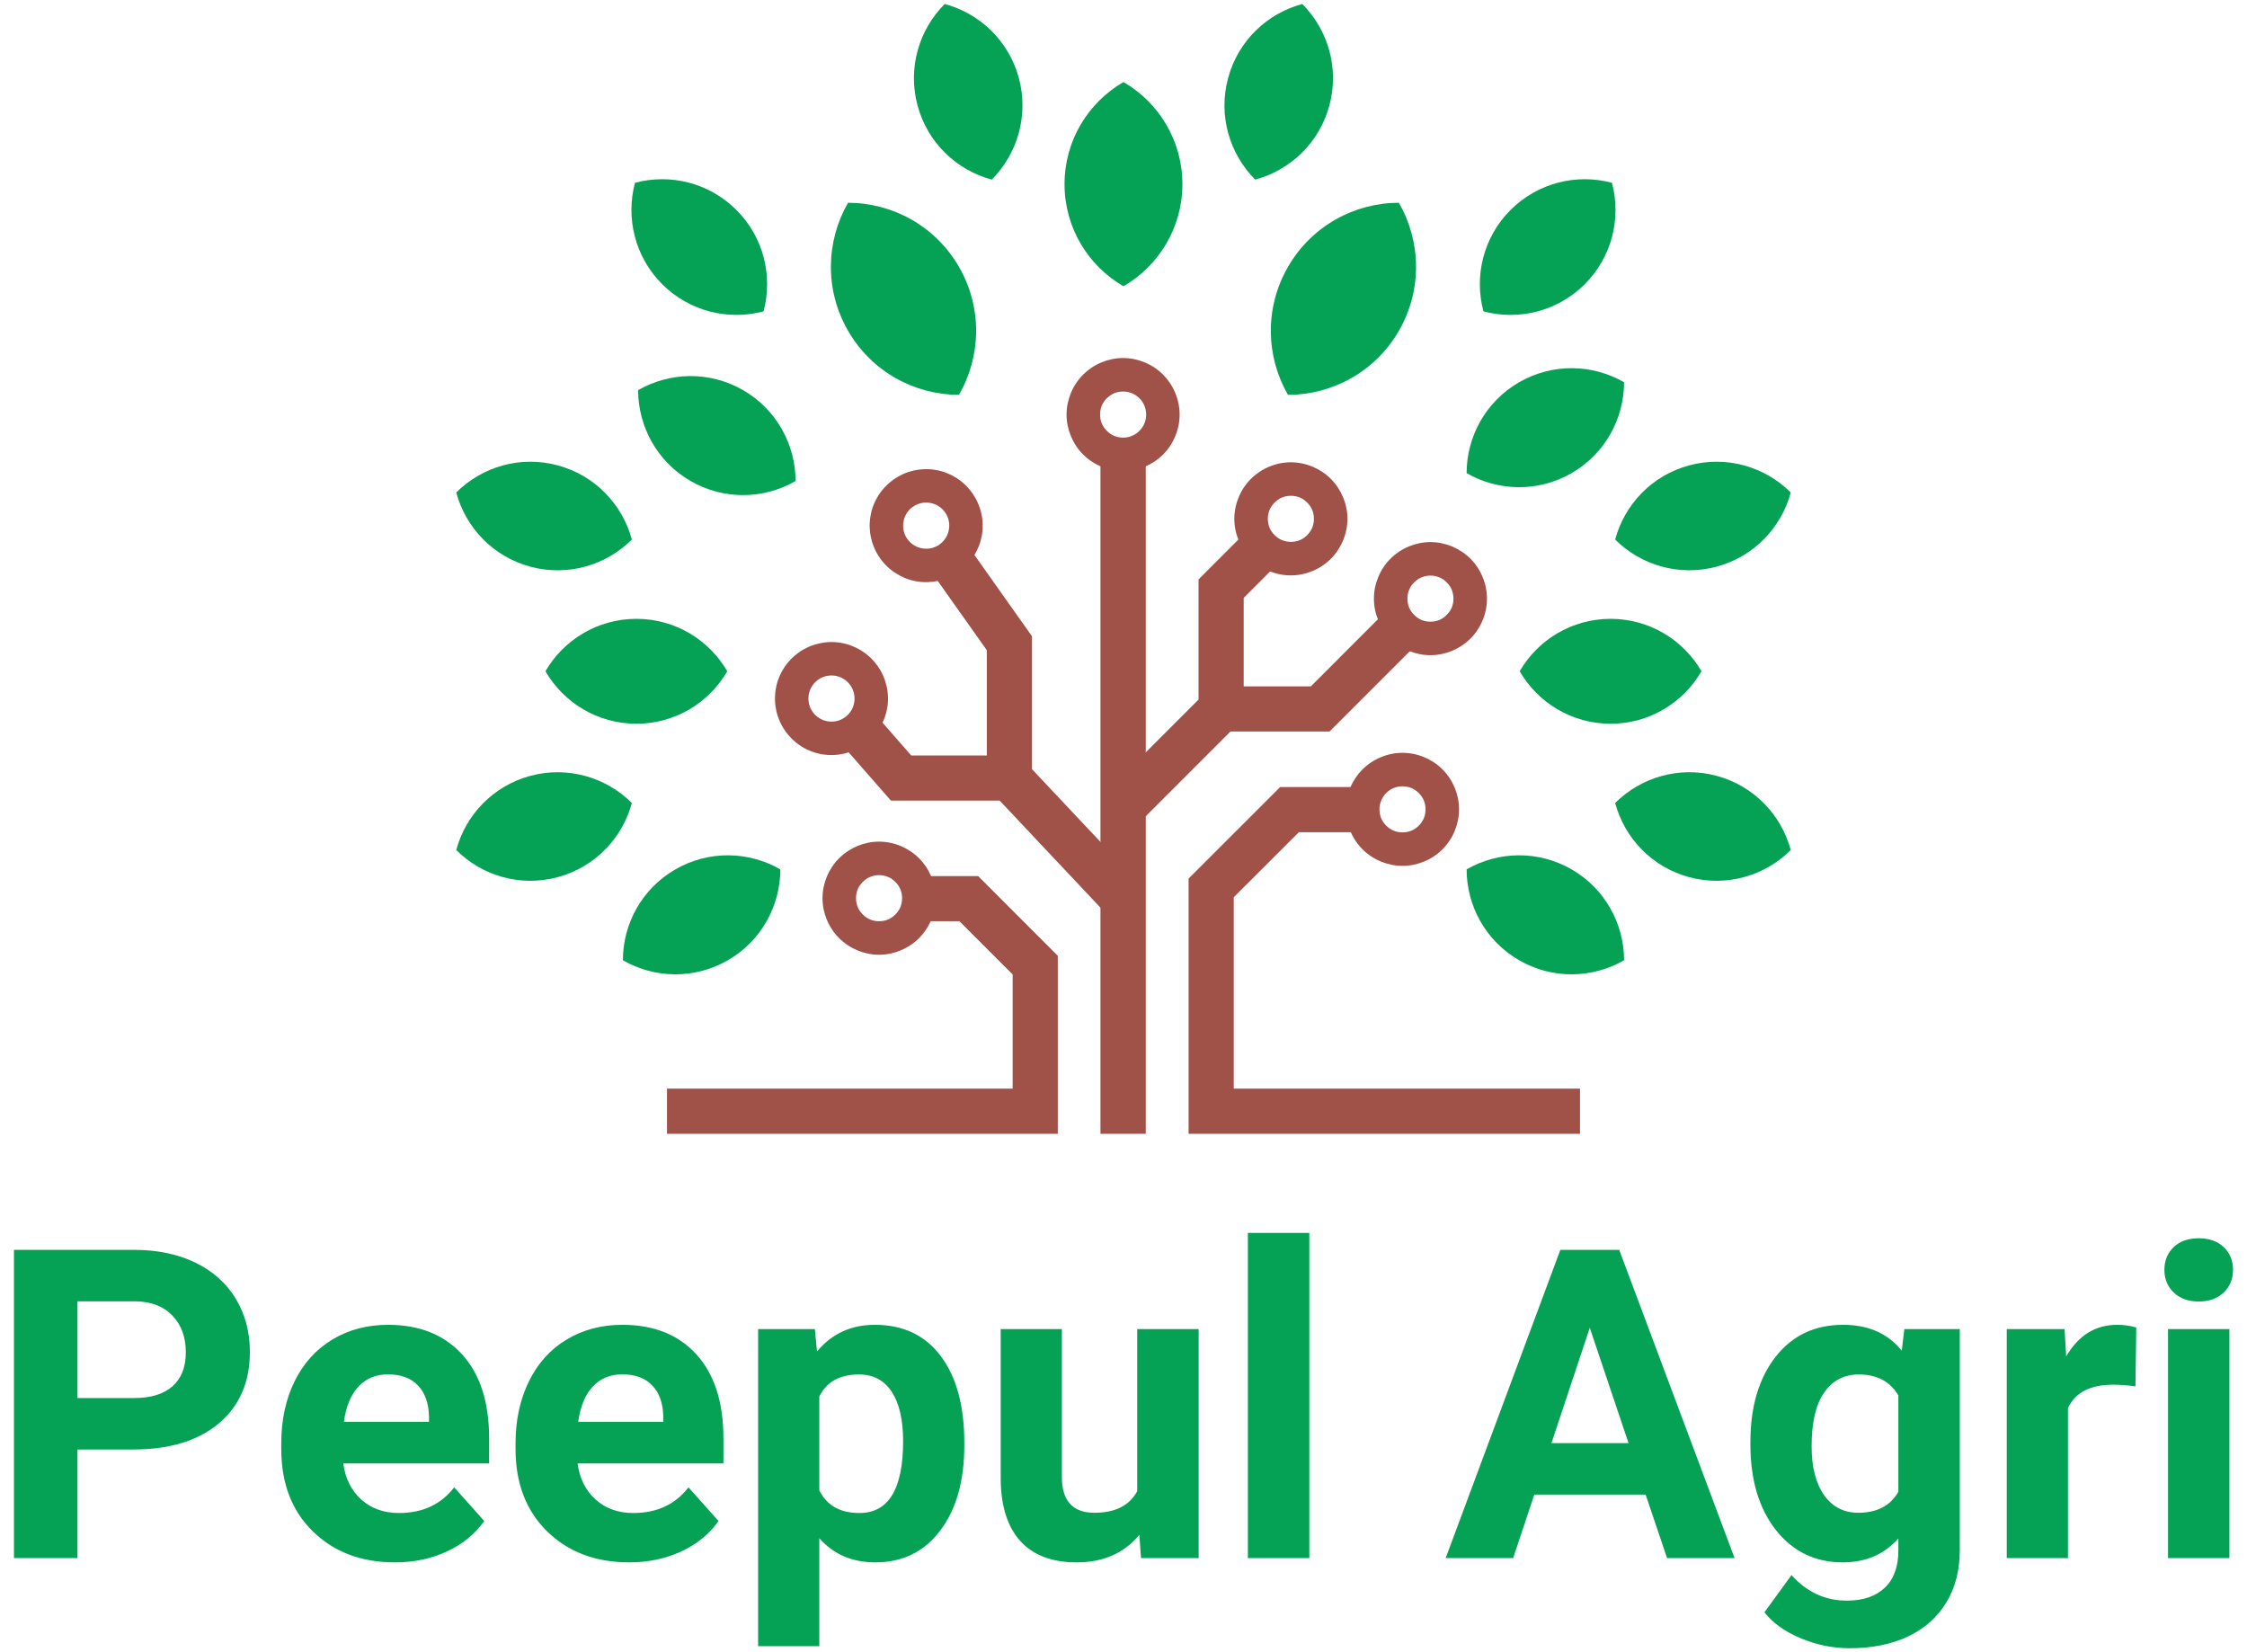 <svg width="136" height="100" viewBox="0 0 136 100" fill="none" xmlns="http://www.w3.org/2000/svg">
<path fill-rule="evenodd" clip-rule="evenodd" d="M48.151 29.114C46.252 30.21 43.837 30.289 41.798 29.114C39.763 27.939 38.625 25.805 38.622 23.614C40.525 22.518 42.939 22.439 44.975 23.614C47.01 24.789 48.151 26.923 48.151 29.114Z" fill="#05A155"/>
<path fill-rule="evenodd" clip-rule="evenodd" d="M44.017 40.627C42.921 42.527 40.867 43.804 38.517 43.804C36.166 43.804 34.112 42.527 33.013 40.627C34.112 38.732 36.166 37.455 38.517 37.455C40.867 37.455 42.921 38.732 44.017 40.627Z" fill="#05A155"/>
<path fill-rule="evenodd" clip-rule="evenodd" d="M67.998 17.326C70.129 16.09 71.565 13.786 71.565 11.144C71.565 8.505 70.129 6.201 67.998 4.965C65.864 6.201 64.431 8.505 64.431 11.144C64.431 13.786 65.864 16.09 67.998 17.326Z" fill="#05A155"/>
<path fill-rule="evenodd" clip-rule="evenodd" d="M88.768 28.636C90.667 29.731 93.082 29.811 95.121 28.636C97.157 27.461 98.294 25.327 98.298 23.136C96.395 22.04 93.98 21.961 91.945 23.136C89.909 24.311 88.768 26.445 88.768 28.636Z" fill="#05A155"/>
<path fill-rule="evenodd" clip-rule="evenodd" d="M91.978 40.627C93.078 42.526 95.128 43.804 97.482 43.804C99.832 43.804 101.883 42.526 102.982 40.627C101.883 38.732 99.832 37.455 97.482 37.455C95.128 37.455 93.078 38.732 91.978 40.627Z" fill="#05A155"/>
<path fill-rule="evenodd" clip-rule="evenodd" d="M60.024 10.87C61.574 9.319 62.275 7.003 61.669 4.733C61.059 2.462 59.296 0.81 57.177 0.241C55.627 1.795 54.925 4.107 55.532 6.378C56.142 8.649 57.908 10.301 60.024 10.87Z" fill="#05A155"/>
<path fill-rule="evenodd" clip-rule="evenodd" d="M46.215 18.845C46.779 16.722 46.234 14.368 44.57 12.708C42.909 11.044 40.551 10.498 38.432 11.063C37.868 13.182 38.417 15.536 40.078 17.2C41.742 18.86 44.096 19.41 46.215 18.845Z" fill="#05A155"/>
<path fill-rule="evenodd" clip-rule="evenodd" d="M38.243 32.656C37.671 30.537 36.018 28.77 33.747 28.164C31.477 27.554 29.164 28.259 27.614 29.809C28.183 31.924 29.835 33.691 32.106 34.301C34.377 34.907 36.689 34.206 38.243 32.656Z" fill="#05A155"/>
<path fill-rule="evenodd" clip-rule="evenodd" d="M38.243 48.601C36.689 47.051 34.377 46.35 32.106 46.956C29.835 47.566 28.183 49.329 27.614 51.448C29.164 52.998 31.477 53.7 33.747 53.093C36.018 52.483 37.671 50.72 38.243 48.601Z" fill="#05A155"/>
<path fill-rule="evenodd" clip-rule="evenodd" d="M75.97 10.87C78.089 10.301 79.855 8.649 80.462 6.378C81.072 4.107 80.367 1.795 78.82 0.241C76.701 0.81 74.935 2.462 74.329 4.733C73.718 7.003 74.423 9.319 75.97 10.87Z" fill="#05A155"/>
<path fill-rule="evenodd" clip-rule="evenodd" d="M89.785 18.845C91.904 19.41 94.258 18.86 95.918 17.2C97.582 15.536 98.128 13.182 97.564 11.063C95.445 10.498 93.091 11.044 91.426 12.708C89.766 14.368 89.216 16.722 89.785 18.845Z" fill="#05A155"/>
<path fill-rule="evenodd" clip-rule="evenodd" d="M97.757 32.656C99.311 34.206 101.623 34.907 103.894 34.297C106.164 33.691 107.817 31.924 108.386 29.809C106.835 28.259 104.519 27.554 102.249 28.164C99.978 28.77 98.325 30.537 97.757 32.656Z" fill="#05A155"/>
<path fill-rule="evenodd" clip-rule="evenodd" d="M97.757 48.601C98.325 50.72 99.978 52.483 102.249 53.093C104.519 53.7 106.835 52.998 108.386 51.448C107.817 49.329 106.164 47.566 103.894 46.956C101.623 46.35 99.311 47.051 97.757 48.601Z" fill="#05A155"/>
<path fill-rule="evenodd" clip-rule="evenodd" d="M58.041 23.898C55.364 23.898 52.764 22.507 51.331 20.024C49.894 17.541 49.993 14.592 51.327 12.272C54.004 12.276 56.608 13.664 58.041 16.15C59.473 18.633 59.379 21.582 58.041 23.898Z" fill="#05A155"/>
<path fill-rule="evenodd" clip-rule="evenodd" d="M77.954 23.898C80.63 23.898 83.234 22.507 84.667 20.024C86.1 17.541 86.005 14.592 84.667 12.272C81.991 12.276 79.39 13.664 77.958 16.15C76.521 18.633 76.62 21.582 77.954 23.898Z" fill="#05A155"/>
<path fill-rule="evenodd" clip-rule="evenodd" d="M88.768 52.619C88.768 54.81 89.909 56.944 91.945 58.119C93.98 59.294 96.395 59.215 98.298 58.119C98.294 55.925 97.157 53.794 95.121 52.619C93.082 51.444 90.667 51.524 88.768 52.619Z" fill="#05A155"/>
<path fill-rule="evenodd" clip-rule="evenodd" d="M47.231 52.619C47.227 54.81 46.09 56.944 44.054 58.119C42.019 59.294 39.6 59.215 37.701 58.119C37.701 55.925 38.842 53.794 40.877 52.619C42.913 51.444 45.331 51.524 47.231 52.619Z" fill="#05A155"/>
<path d="M82.481 50.371H78.611L74.672 54.306V65.89H95.63V68.623H71.939V53.176L77.477 47.638H82.481V50.371Z" fill="#A05148"/>
<path d="M67.045 47.84L72.542 42.343V35.069L75.468 32.139L77.39 34.072L75.275 36.187V42.908L74.873 43.875L68.979 49.773L67.045 47.84Z" fill="#A05148"/>
<path d="M85.843 38.901L80.468 44.276H73.906V41.543H79.338L83.909 36.971L85.843 38.901Z" fill="#A05148"/>
<path d="M84.887 47.593C84.693 47.593 84.511 47.627 84.352 47.695C84.185 47.764 84.034 47.866 83.901 47.999C83.647 48.253 83.492 48.601 83.492 48.984C83.492 49.181 83.529 49.363 83.594 49.523C83.662 49.685 83.768 49.841 83.901 49.974C84.034 50.102 84.185 50.209 84.352 50.277C84.511 50.341 84.693 50.379 84.887 50.379C85.084 50.379 85.262 50.341 85.425 50.277C85.588 50.209 85.739 50.102 85.872 49.974C86.005 49.841 86.111 49.685 86.179 49.523C86.244 49.363 86.281 49.181 86.281 48.984C86.281 48.795 86.244 48.613 86.179 48.453V48.45C86.111 48.287 86.005 48.131 85.872 47.999C85.739 47.866 85.588 47.764 85.425 47.695C85.262 47.627 85.084 47.593 84.887 47.593ZM83.583 45.827C83.988 45.656 84.432 45.565 84.887 45.565C85.345 45.565 85.785 45.656 86.191 45.827C86.615 46.001 86.994 46.255 87.305 46.566C87.616 46.877 87.87 47.252 88.044 47.676H88.048C88.215 48.082 88.309 48.526 88.309 48.984C88.309 49.443 88.215 49.883 88.048 50.292C87.87 50.717 87.616 51.096 87.305 51.406C86.994 51.717 86.619 51.971 86.191 52.146C85.785 52.312 85.345 52.407 84.887 52.407C84.432 52.407 83.988 52.312 83.583 52.146C83.158 51.971 82.779 51.717 82.468 51.406C82.157 51.096 81.903 50.717 81.725 50.292C81.558 49.883 81.464 49.443 81.464 48.984C81.464 48.04 81.847 47.184 82.468 46.566C82.779 46.255 83.158 46.001 83.583 45.827Z" fill="#A05148"/>
<path d="M86.576 34.838C86.383 34.838 86.201 34.876 86.042 34.944C85.879 35.009 85.723 35.115 85.591 35.248C85.458 35.38 85.356 35.532 85.287 35.699C85.219 35.858 85.185 36.04 85.185 36.233C85.185 36.43 85.219 36.608 85.287 36.771C85.356 36.934 85.458 37.086 85.591 37.219C85.723 37.351 85.879 37.458 86.042 37.526C86.201 37.59 86.383 37.628 86.576 37.628C86.773 37.628 86.955 37.59 87.114 37.526C87.277 37.458 87.429 37.351 87.562 37.219C87.694 37.086 87.8 36.934 87.869 36.771C87.933 36.608 87.971 36.43 87.971 36.233C87.971 36.04 87.933 35.858 87.869 35.699C87.8 35.532 87.694 35.38 87.562 35.248C87.429 35.115 87.277 35.009 87.114 34.944C86.955 34.876 86.773 34.838 86.576 34.838ZM85.272 33.072C85.678 32.905 86.121 32.81 86.576 32.81C87.035 32.81 87.475 32.905 87.884 33.072C88.308 33.25 88.688 33.504 88.998 33.815C89.309 34.126 89.563 34.505 89.737 34.929C89.908 35.335 89.999 35.778 89.999 36.233C89.999 36.692 89.908 37.132 89.737 37.537C89.563 37.965 89.309 38.341 88.998 38.651C88.688 38.962 88.308 39.216 87.884 39.394C87.475 39.561 87.035 39.656 86.576 39.656C86.121 39.656 85.678 39.561 85.272 39.394C84.848 39.216 84.469 38.962 84.158 38.651C83.847 38.341 83.593 37.965 83.418 37.537C83.248 37.132 83.157 36.692 83.157 36.233C83.157 35.778 83.248 35.335 83.418 34.929C83.593 34.505 83.847 34.126 84.158 33.815C84.469 33.504 84.848 33.25 85.272 33.072Z" fill="#A05148"/>
<path d="M78.131 30.008C77.937 30.008 77.759 30.046 77.6 30.11H77.596C77.429 30.178 77.278 30.284 77.145 30.417C77.013 30.55 76.906 30.701 76.838 30.864C76.774 31.027 76.736 31.206 76.736 31.403C76.736 31.596 76.774 31.778 76.838 31.937C76.906 32.104 77.013 32.255 77.145 32.388C77.395 32.642 77.744 32.797 78.131 32.797C78.328 32.797 78.506 32.76 78.669 32.695C78.832 32.627 78.984 32.521 79.116 32.388C79.249 32.255 79.355 32.104 79.423 31.937C79.488 31.778 79.526 31.596 79.526 31.403C79.526 31.206 79.488 31.027 79.423 30.864C79.355 30.701 79.249 30.55 79.116 30.417C78.984 30.284 78.832 30.178 78.669 30.11C78.506 30.046 78.328 30.008 78.131 30.008ZM76.823 28.245V28.241C77.228 28.074 77.672 27.98 78.131 27.98C78.589 27.98 79.029 28.074 79.435 28.241C79.859 28.419 80.238 28.673 80.549 28.984C80.86 29.295 81.114 29.674 81.292 30.099C81.459 30.504 81.554 30.944 81.554 31.403C81.554 31.861 81.459 32.301 81.292 32.706C81.114 33.131 80.86 33.51 80.549 33.821C80.238 34.132 79.863 34.386 79.435 34.564C79.029 34.731 78.589 34.825 78.131 34.825C77.187 34.825 76.33 34.443 75.712 33.821C75.401 33.51 75.147 33.131 74.969 32.706C74.802 32.301 74.708 31.861 74.708 31.403C74.708 30.944 74.802 30.504 74.969 30.099C75.147 29.67 75.401 29.295 75.712 28.984C76.023 28.673 76.398 28.419 76.823 28.245Z" fill="#A05148"/>
<path d="M67.976 23.697C67.779 23.697 67.597 23.735 67.438 23.8C67.275 23.868 67.124 23.974 66.991 24.107L66.987 24.103C66.858 24.235 66.756 24.387 66.684 24.554C66.619 24.713 66.582 24.895 66.582 25.092C66.582 25.285 66.619 25.468 66.684 25.627C66.752 25.794 66.858 25.945 66.991 26.078C67.124 26.21 67.275 26.313 67.438 26.381C67.597 26.449 67.779 26.487 67.976 26.487C68.17 26.487 68.352 26.449 68.511 26.381C68.674 26.317 68.829 26.21 68.962 26.078C69.095 25.945 69.197 25.794 69.265 25.627C69.334 25.468 69.371 25.285 69.371 25.092C69.371 24.895 69.334 24.713 69.265 24.554C69.197 24.387 69.095 24.235 68.962 24.103V24.107C68.829 23.974 68.674 23.868 68.511 23.8C68.352 23.735 68.17 23.697 67.976 23.697ZM66.672 21.931C67.078 21.764 67.518 21.669 67.976 21.669C68.431 21.669 68.875 21.764 69.28 21.931C69.705 22.105 70.084 22.363 70.395 22.67V22.674C70.706 22.988 70.963 23.367 71.134 23.788C71.305 24.194 71.396 24.634 71.396 25.092C71.396 25.547 71.305 25.991 71.134 26.396C70.96 26.821 70.706 27.2 70.395 27.511C70.084 27.821 69.705 28.075 69.28 28.25C68.875 28.42 68.431 28.511 67.976 28.511C67.518 28.511 67.078 28.42 66.672 28.25C66.244 28.075 65.869 27.821 65.558 27.511C65.243 27.2 64.993 26.821 64.815 26.396C64.648 25.991 64.553 25.547 64.553 25.092C64.553 24.634 64.648 24.194 64.815 23.788C64.989 23.367 65.243 22.988 65.558 22.674V22.67C65.869 22.363 66.244 22.105 66.672 21.931Z" fill="#A05148"/>
<path d="M66.606 68.624V27.499H69.347V68.624H66.606Z" fill="#A05148"/>
<path d="M40.37 65.891H61.291V58.98L58.069 55.758H55.612V53.025H59.202L64.024 57.851V68.624H40.37V65.891Z" fill="#A05148"/>
<path d="M53.205 52.968C53.012 52.968 52.83 53.006 52.671 53.074C52.504 53.138 52.352 53.244 52.22 53.377C52.087 53.51 51.981 53.661 51.913 53.828C51.848 53.987 51.81 54.169 51.81 54.363C51.81 54.56 51.848 54.738 51.913 54.901C51.981 55.064 52.087 55.216 52.22 55.348C52.352 55.481 52.504 55.587 52.671 55.655C52.83 55.72 53.012 55.758 53.205 55.758C53.403 55.758 53.581 55.72 53.744 55.655C53.907 55.587 54.058 55.481 54.191 55.348C54.324 55.216 54.43 55.064 54.498 54.901C54.562 54.738 54.6 54.56 54.6 54.363C54.6 54.169 54.562 53.987 54.498 53.828C54.43 53.661 54.324 53.51 54.191 53.377C54.058 53.244 53.907 53.138 53.744 53.074C53.581 53.006 53.403 52.968 53.205 52.968ZM51.901 51.201C52.307 51.035 52.747 50.94 53.205 50.94C53.664 50.94 54.104 51.035 54.509 51.201C54.934 51.38 55.313 51.633 55.624 51.944C55.935 52.255 56.189 52.634 56.367 53.059C56.534 53.464 56.628 53.908 56.628 54.363C56.628 54.821 56.534 55.261 56.367 55.667C56.189 56.095 55.935 56.47 55.624 56.781C55.313 57.092 54.934 57.346 54.509 57.524C54.104 57.691 53.664 57.786 53.205 57.786C52.747 57.786 52.307 57.691 51.901 57.524C51.477 57.346 51.098 57.092 50.787 56.781C50.476 56.47 50.222 56.095 50.044 55.667C49.877 55.261 49.782 54.821 49.782 54.363C49.782 53.908 49.877 53.464 50.044 53.059C50.222 52.634 50.476 52.255 50.787 51.944C51.098 51.633 51.477 51.38 51.901 51.201Z" fill="#A05148"/>
<path d="M66.984 55.338L60.1 48.026L59.728 47.093V39.356L56.336 34.565L58.557 32.996L62.462 38.511V46.555L68.97 53.469L66.984 55.338Z" fill="#A05148"/>
<path d="M52.938 43.195L55.151 45.724H61.095V48.457H53.923L50.887 44.988L52.938 43.195Z" fill="#A05148"/>
<path d="M50.552 38.866C51.014 38.896 51.45 39.021 51.84 39.215C52.246 39.416 52.602 39.692 52.898 40.03C53.19 40.363 53.421 40.757 53.565 41.19C53.706 41.603 53.77 42.05 53.74 42.509C53.709 42.967 53.584 43.403 53.391 43.794C53.19 44.199 52.913 44.559 52.576 44.851C52.239 45.147 51.848 45.378 51.42 45.522H51.416C51.003 45.659 50.556 45.723 50.097 45.693C49.638 45.662 49.202 45.541 48.812 45.348C48.406 45.147 48.046 44.866 47.754 44.529C47.459 44.196 47.231 43.805 47.087 43.373L47.083 43.377C46.943 42.96 46.882 42.512 46.913 42.054C46.943 41.591 47.064 41.155 47.258 40.765C47.459 40.359 47.739 39.999 48.073 39.707C48.41 39.412 48.804 39.184 49.229 39.04H49.233C49.65 38.9 50.093 38.836 50.552 38.866ZM50.946 41.026C50.787 40.951 50.608 40.898 50.419 40.886C50.23 40.875 50.047 40.898 49.881 40.955C49.703 41.015 49.54 41.11 49.407 41.227C49.27 41.349 49.157 41.493 49.073 41.66C48.994 41.819 48.944 41.997 48.933 42.186C48.922 42.376 48.944 42.558 49.001 42.725V42.728C49.062 42.903 49.153 43.062 49.274 43.199C49.392 43.335 49.54 43.449 49.706 43.532C49.866 43.612 50.044 43.661 50.233 43.672C50.423 43.684 50.605 43.661 50.772 43.604C50.95 43.544 51.109 43.449 51.245 43.331C51.382 43.214 51.495 43.066 51.579 42.899C51.655 42.74 51.704 42.562 51.719 42.372C51.731 42.183 51.704 41.997 51.647 41.83C51.59 41.656 51.495 41.497 51.378 41.36C51.257 41.224 51.113 41.11 50.946 41.026Z" fill="#A05148"/>
<path d="M56.632 28.444C57.087 28.52 57.507 28.687 57.879 28.922C58.258 29.161 58.588 29.475 58.845 29.843C59.103 30.207 59.293 30.624 59.391 31.06C59.49 31.488 59.505 31.939 59.429 32.39C59.349 32.845 59.183 33.266 58.952 33.637C58.709 34.02 58.394 34.346 58.034 34.604H58.03C57.663 34.862 57.249 35.051 56.81 35.15C56.385 35.248 55.934 35.263 55.479 35.188C55.024 35.108 54.604 34.941 54.236 34.706C53.849 34.464 53.52 34.149 53.262 33.785H53.266C53.008 33.425 52.822 33.008 52.72 32.568C52.625 32.14 52.606 31.689 52.686 31.238C52.761 30.783 52.928 30.362 53.163 29.991C53.402 29.612 53.717 29.282 54.084 29.024V29.02C54.444 28.766 54.858 28.581 55.301 28.478C55.73 28.384 56.181 28.365 56.632 28.444ZM56.802 30.631C56.654 30.537 56.48 30.472 56.294 30.438C56.101 30.408 55.919 30.412 55.748 30.453C55.57 30.491 55.4 30.571 55.248 30.677L55.244 30.673C55.1 30.775 54.975 30.912 54.873 31.071C54.782 31.219 54.714 31.39 54.683 31.579C54.649 31.768 54.657 31.954 54.695 32.125C54.733 32.303 54.808 32.47 54.914 32.618L54.918 32.621C55.024 32.773 55.157 32.898 55.312 32.997C55.46 33.091 55.631 33.156 55.82 33.19C56.01 33.22 56.196 33.217 56.366 33.179C56.548 33.137 56.715 33.061 56.863 32.959V32.955C57.011 32.849 57.14 32.712 57.238 32.557C57.333 32.409 57.401 32.239 57.431 32.049C57.466 31.86 57.458 31.674 57.42 31.503C57.378 31.321 57.303 31.151 57.196 31.007C57.094 30.859 56.961 30.73 56.802 30.631Z" fill="#A05148"/>
<path d="M4.689 87.731V94.304H0.845V75.647H8.119C9.518 75.647 10.754 75.905 11.815 76.416C12.877 76.928 13.695 77.66 14.268 78.6C14.84 79.544 15.124 80.62 15.124 81.822C15.124 83.649 14.499 85.093 13.248 86.147C11.997 87.201 10.269 87.731 8.055 87.731H4.689ZM4.689 84.616H8.119C9.135 84.616 9.912 84.377 10.447 83.899C10.981 83.422 11.247 82.736 11.247 81.849C11.247 80.935 10.978 80.196 10.439 79.631C9.901 79.066 9.158 78.778 8.207 78.763H4.689V84.616ZM23.904 94.562C21.868 94.562 20.215 93.937 18.938 92.69C17.66 91.442 17.024 89.782 17.024 87.705V87.345C17.024 85.954 17.289 84.71 17.827 83.611C18.366 82.512 19.131 81.666 20.117 81.075C21.102 80.48 22.228 80.184 23.49 80.184C25.39 80.184 26.879 80.783 27.971 81.977C29.059 83.175 29.605 84.866 29.605 87.061V88.573H20.776C20.898 89.479 21.258 90.207 21.86 90.753C22.463 91.298 23.225 91.575 24.146 91.575C25.572 91.575 26.69 91.06 27.49 90.021L29.309 92.06C28.752 92.845 28.005 93.459 27.054 93.899C26.106 94.342 25.056 94.562 23.904 94.562ZM23.479 83.183C22.744 83.183 22.149 83.433 21.694 83.926C21.235 84.418 20.943 85.127 20.814 86.052H25.966V85.757C25.951 84.938 25.727 84.301 25.299 83.858C24.874 83.406 24.264 83.183 23.479 83.183ZM38.084 94.562C36.053 94.562 34.396 93.937 33.119 92.69C31.845 91.442 31.204 89.782 31.204 87.705V87.345C31.204 85.954 31.474 84.71 32.012 83.611C32.546 82.512 33.312 81.666 34.297 81.075C35.287 80.48 36.409 80.184 37.671 80.184C39.57 80.184 41.064 80.783 42.152 81.977C43.24 83.175 43.785 84.866 43.785 87.061V88.573H34.957C35.078 89.479 35.438 90.207 36.041 90.753C36.644 91.298 37.406 91.575 38.327 91.575C39.756 91.575 40.87 91.06 41.67 90.021L43.49 92.06C42.933 92.845 42.186 93.459 41.238 93.899C40.287 94.342 39.237 94.562 38.084 94.562ZM37.66 83.183C36.924 83.183 36.329 83.433 35.874 83.926C35.416 84.418 35.124 85.127 34.995 86.052H40.147V85.757C40.131 84.938 39.908 84.301 39.479 83.858C39.055 83.406 38.448 83.183 37.66 83.183ZM58.364 87.5C58.364 89.638 57.879 91.348 56.909 92.633C55.942 93.918 54.63 94.562 52.982 94.562C51.583 94.562 50.449 94.077 49.589 93.099V99.634H45.886V80.442H49.32L49.449 81.799C50.347 80.719 51.515 80.184 52.955 80.184C54.665 80.184 55.995 80.817 56.943 82.08C57.89 83.346 58.364 85.086 58.364 87.307V87.5ZM54.661 87.227C54.661 85.939 54.433 84.945 53.975 84.24C53.52 83.543 52.856 83.19 51.985 83.19C50.821 83.19 50.025 83.638 49.589 84.525V90.203C50.04 91.117 50.847 91.575 52.011 91.575C53.778 91.575 54.661 90.127 54.661 87.227ZM68.959 92.894C68.042 94.005 66.779 94.562 65.165 94.562C63.679 94.562 62.545 94.134 61.764 93.281C60.984 92.428 60.582 91.173 60.567 89.524V80.442H64.27V89.395C64.27 90.84 64.93 91.56 66.241 91.56C67.496 91.56 68.364 91.124 68.83 90.252V80.442H72.549V94.304H69.061L68.959 92.894ZM79.247 94.304H75.528V74.624H79.247V94.304ZM99.603 90.461H92.863L91.582 94.304H87.499L94.44 75.647H98.003L104.985 94.304H100.899L99.603 90.461ZM93.901 87.345H98.568L96.221 80.362L93.901 87.345ZM105.944 87.273C105.944 85.142 106.452 83.429 107.461 82.129C108.476 80.829 109.841 80.184 111.554 80.184C113.074 80.184 114.261 80.704 115.106 81.75L115.258 80.442H118.616V93.838C118.616 95.055 118.34 96.109 117.79 97.007C117.24 97.902 116.463 98.584 115.463 99.058C114.462 99.524 113.294 99.759 111.952 99.759C110.937 99.759 109.943 99.558 108.984 99.153C108.018 98.747 107.286 98.224 106.793 97.583L108.431 95.332C109.356 96.363 110.47 96.878 111.786 96.878C112.771 96.878 113.533 96.617 114.083 96.09C114.629 95.567 114.898 94.82 114.898 93.857V93.114C114.045 94.081 112.923 94.562 111.532 94.562C109.868 94.562 108.518 93.91 107.487 92.606C106.46 91.302 105.944 89.578 105.944 87.424V87.273ZM109.648 87.538C109.648 88.793 109.902 89.778 110.402 90.491C110.906 91.204 111.596 91.56 112.476 91.56C113.605 91.56 114.413 91.135 114.898 90.294V84.46C114.405 83.615 113.605 83.19 112.502 83.19C111.615 83.19 110.914 83.554 110.41 84.282C109.902 85.006 109.648 86.09 109.648 87.538ZM129.249 83.907C128.745 83.842 128.298 83.808 127.919 83.808C126.512 83.808 125.595 84.282 125.163 85.23V94.304H121.459V80.442H124.958L125.057 82.095C125.8 80.821 126.827 80.184 128.146 80.184C128.555 80.184 128.942 80.241 129.298 80.347L129.249 83.907ZM134.935 94.304H131.22V80.442H134.935V94.304ZM131 76.856C131 76.299 131.19 75.84 131.561 75.48C131.933 75.124 132.441 74.946 133.078 74.946C133.711 74.946 134.215 75.124 134.59 75.48C134.965 75.84 135.155 76.299 135.155 76.856C135.155 77.413 134.962 77.88 134.582 78.236C134.203 78.596 133.703 78.774 133.078 78.774C132.452 78.774 131.956 78.596 131.573 78.236C131.194 77.88 131 77.413 131 76.856Z" fill="#05A155"/>
</svg>
